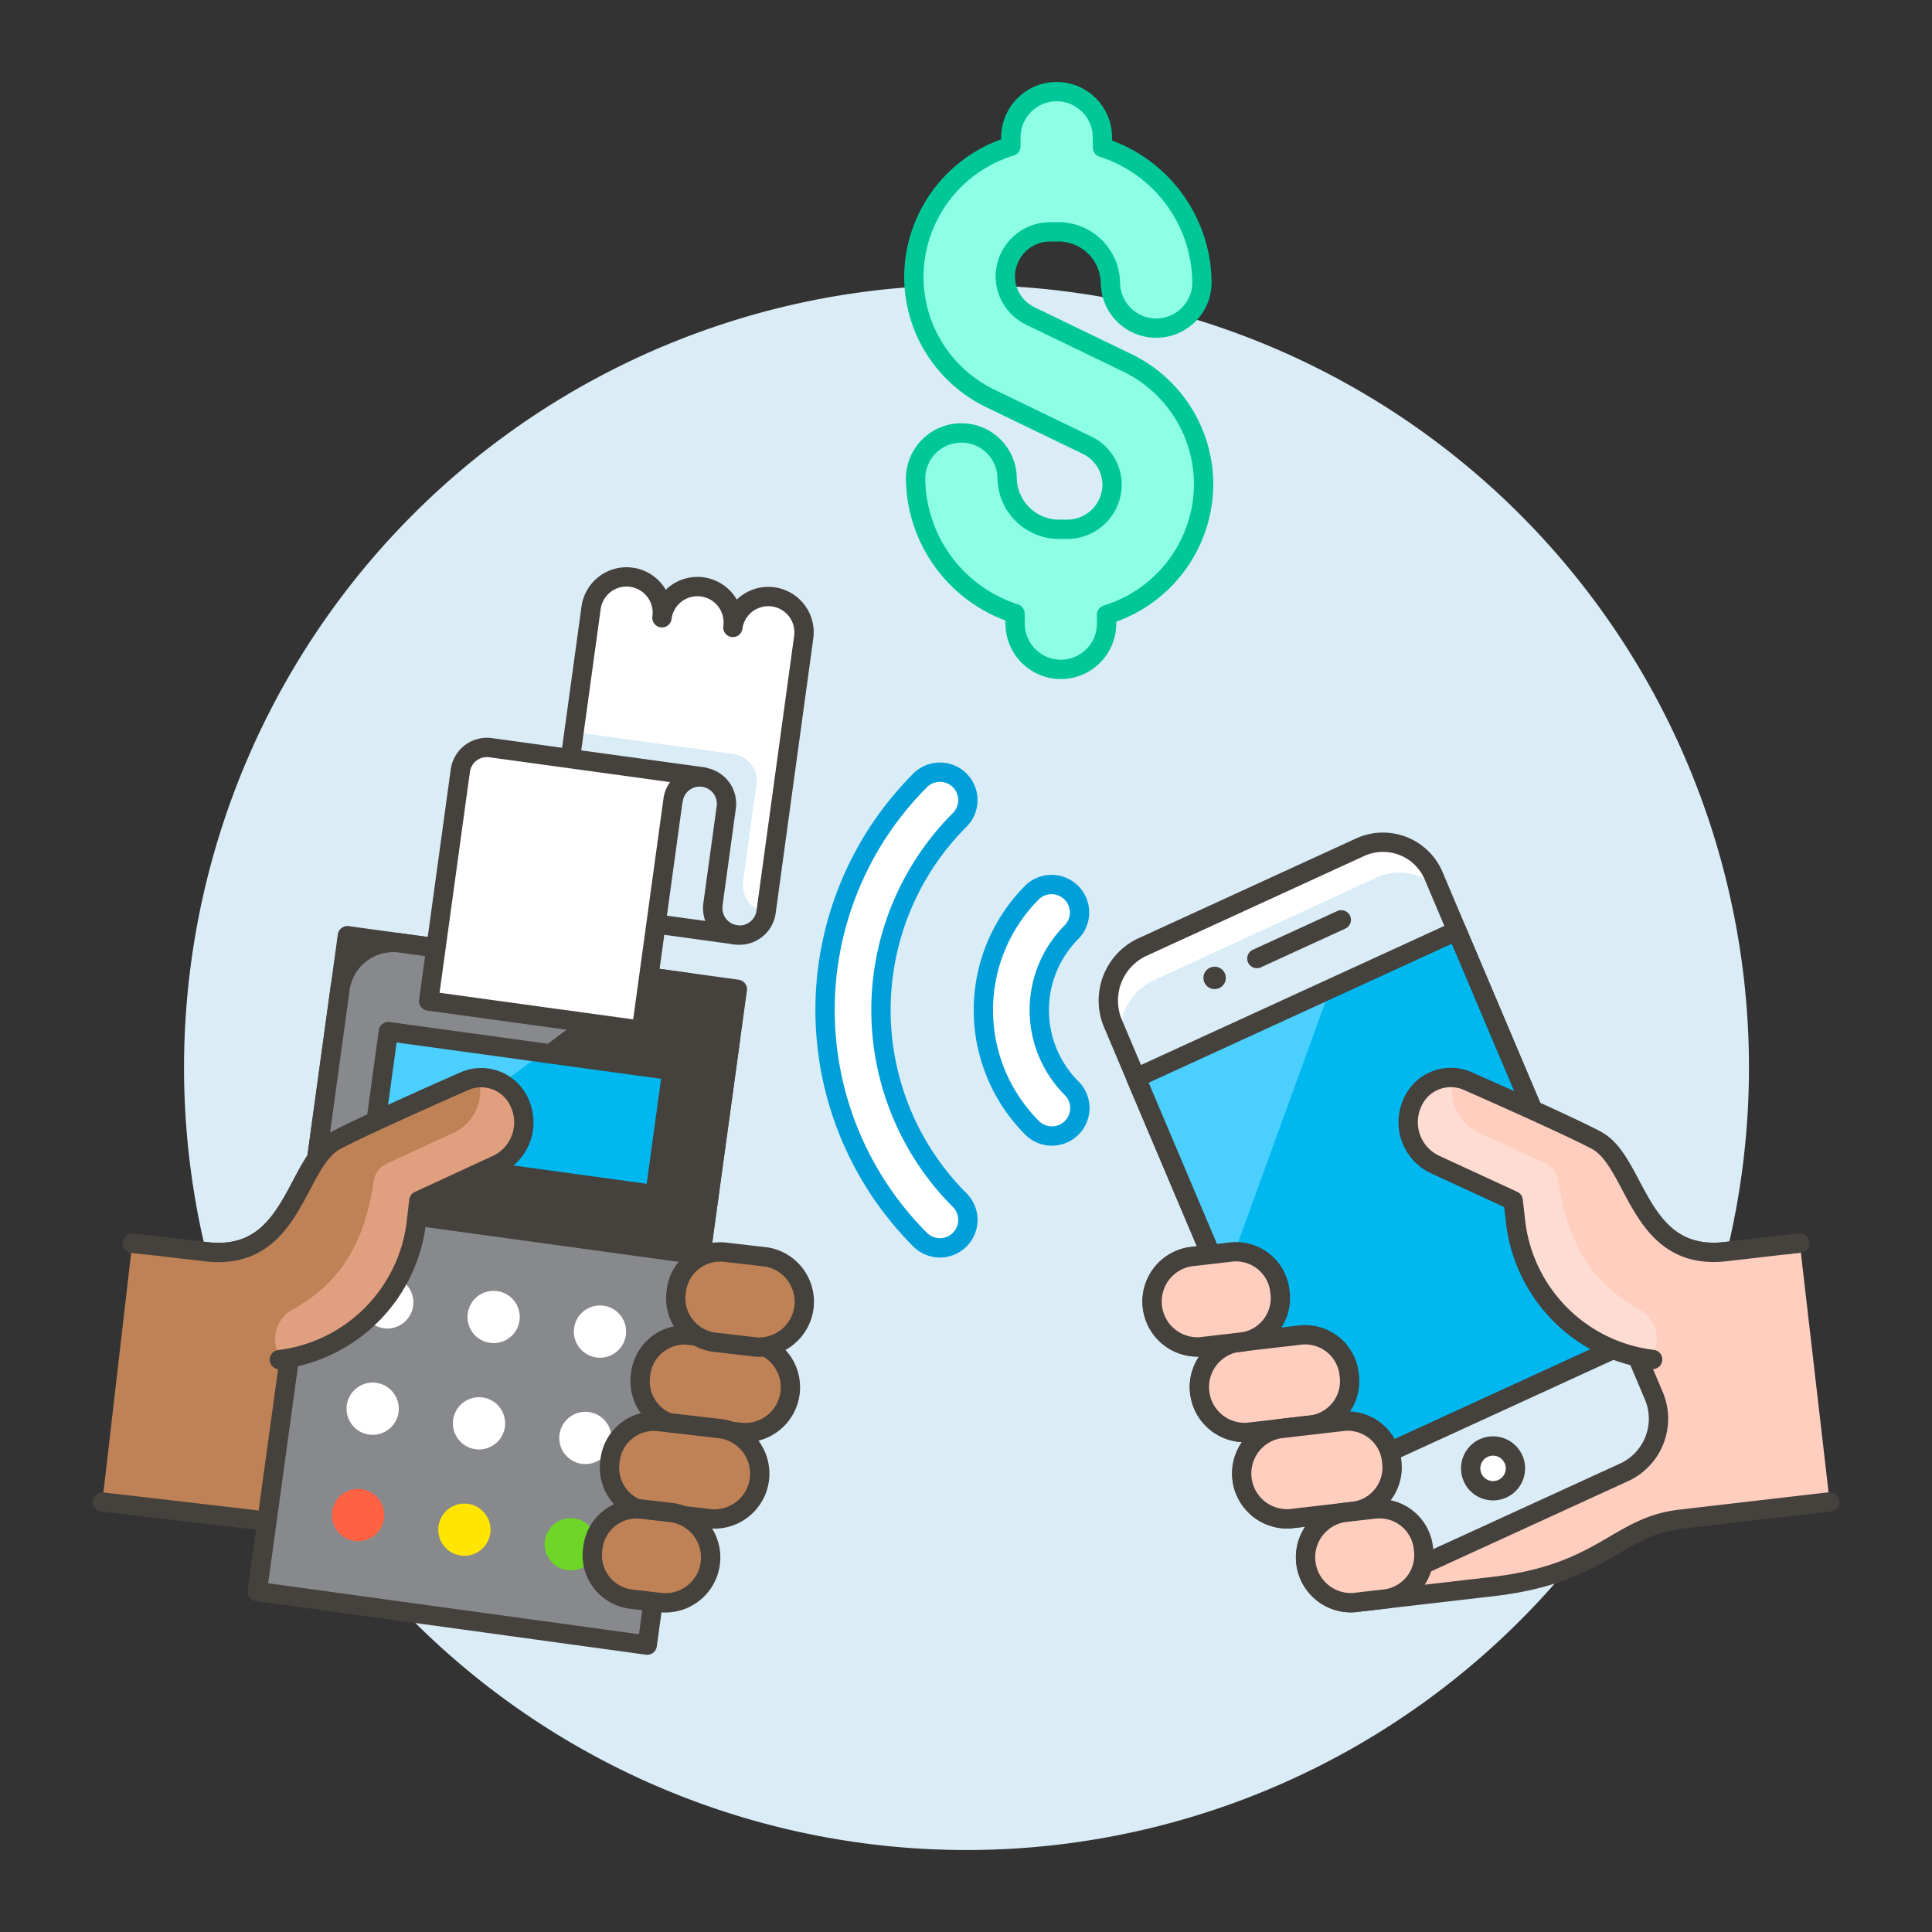 <svg viewBox="0 0 100 100" xmlns="http://www.w3.org/2000/svg" id="Nfc-Payment-2--Streamline-Ux"><rect x="0" y="0" width="100" height="100" fill="#333333" stroke="none"/><desc>NFC Payment 2 Streamline Illustration: https://streamlinehq.com</desc><path d="M10.026 55.257a40 40 0 1 0 80 0 40 40 0 1 0 -80 0Z" fill="#daedf7" stroke="#daedf7" stroke-width="1"></path><path d="M48.651 64.589a1.445 1.445 0 0 1 -1.024 -0.424 16.813 16.813 0 0 1 0 -23.772 1.446 1.446 0 1 1 2.047 2.044 13.92 13.92 0 0 0 0 19.682 1.447 1.447 0 0 1 -1.023 2.47Z" fill="#ffffff" stroke="#009fd9" stroke-linecap="round" stroke-linejoin="round" stroke-width="1"></path><path d="M54.446 58.8a1.445 1.445 0 0 1 -1.023 -0.423 8.618 8.618 0 0 1 0 -12.187 1.448 1.448 0 0 1 2.046 2.049 5.719 5.719 0 0 0 0 8.09 1.447 1.447 0 0 1 -1.023 2.471Z" fill="#ffffff" stroke="#009fd9" stroke-linecap="round" stroke-linejoin="round" stroke-width="1"></path><path d="M61.583 65.052a2.349 2.349 0 0 0 0.539 4.66l1.909 -0.231a2.349 2.349 0 0 0 0.541 4.66l1.658 -0.192a2.349 2.349 0 0 0 0.541 4.66l2.764 -0.32a2.349 2.349 0 0 0 0.541 4.661l7.193 -0.833c5.7 -0.659 6.43 -3.105 9.689 -3.482l7.746 -0.9 -1.55 -13.4 -3.839 0.445c-4.525 0.523 -4.583 -4.586 -6.657 -5.739C81.41 58.351 76 55.969 76 55.969a2.168 2.168 0 0 0 -2.927 1.2 2.416 2.416 0 0 0 1.175 3.091l4.079 1.884 0.109 0.95Z" fill="#ffcebf" stroke-width="1"></path><path d="m93.154 64.339 -3.839 0.445c-4.525 0.523 -4.583 -4.586 -6.657 -5.739C81.41 58.351 76 55.969 76 55.969a2.168 2.168 0 0 0 -2.927 1.2 2.416 2.416 0 0 0 1.175 3.091l4.079 1.884 0.109 0.95 -16.848 1.96a2.349 2.349 0 0 0 0.539 4.66l1.909 -0.231a2.349 2.349 0 0 0 0.541 4.66l1.658 -0.192a2.349 2.349 0 0 0 0.541 4.66l2.764 -0.32a2.349 2.349 0 0 0 0.541 4.661l7.193 -0.833c5.7 -0.659 6.43 -3.105 9.689 -3.482l7.746 -0.9" fill="none" stroke="#45413c" stroke-linecap="round" stroke-linejoin="round" stroke-width="1"></path><path d="M85.583 72.2a3.054 3.054 0 0 1 -1.448 3.974l-11.362 5.205a2.846 2.846 0 0 1 -3.8 -1.569L57.625 53.02a3.055 3.055 0 0 1 1.448 -3.973l11.363 -5.211a2.848 2.848 0 0 1 3.8 1.569Z" fill="#daedf7" stroke-width="1"></path><path d="m59.677 50.758 11.6 -5.349a2.786 2.786 0 0 1 3.275 0.756l-0.322 -0.76a2.848 2.848 0 0 0 -3.8 -1.569l-11.357 5.211a3.055 3.055 0 0 0 -1.448 3.973l0.4 0.945a3.009 3.009 0 0 1 1.652 -3.207Z" fill="#ffffff" stroke-width="1"></path><path d="M84.409 69.425 67.802 77.04l-9.003 -21.248 16.607 -7.615 9.003 21.248z" fill="#00b8f0" stroke-width="1"></path><path d="m63.309 66.435 5.542 -15.252 -10.052 4.609 4.51 10.643z" fill="#4acfff" stroke-width="1"></path><path d="M85.583 72.2a3.054 3.054 0 0 1 -1.448 3.974l-11.362 5.205a2.846 2.846 0 0 1 -3.8 -1.569L57.625 53.02a3.055 3.055 0 0 1 1.448 -3.973l11.363 -5.211a2.848 2.848 0 0 1 3.8 1.569Z" fill="none" stroke="#45413c" stroke-linecap="round" stroke-linejoin="round" stroke-width="1"></path><path d="m75.406 48.177 -16.607 7.615 9.003 21.248 16.607 -7.615 -9.003 -21.248z" fill="none" stroke="#45413c" stroke-linecap="round" stroke-linejoin="round" stroke-width="1"></path><path d="m65.055 49.614 4.37 -2.004" fill="none" stroke="#45413c" stroke-linecap="round" stroke-linejoin="round" stroke-width="1"></path><path d="M62.29 50.616a0.579 0.579 0 1 0 1.158 0 0.579 0.579 0 1 0 -1.158 0Z" fill="#45413c" stroke-width="1"></path><path d="M76.122 76.003a1.158 1.158 0 1 0 2.316 0 1.158 1.158 0 1 0 -2.316 0Z" fill="#ffffff" stroke="#45413c" stroke-linecap="round" stroke-linejoin="round" stroke-width="1"></path><path d="M69.835 71.171a2.289 2.289 0 0 1 -1.944 2.586l-3.319 0.384a2.349 2.349 0 0 1 -0.54 -4.66l3.32 -0.384a2.289 2.289 0 0 1 2.483 2.074Z" fill="#ffcebf" stroke="#45413c" stroke-linecap="round" stroke-linejoin="round" stroke-width="1"></path><path d="M72.034 75.639a2.289 2.289 0 0 1 -1.944 2.586l-3.319 0.385a2.349 2.349 0 0 1 -0.54 -4.661l3.32 -0.384a2.289 2.289 0 0 1 2.483 2.074Z" fill="#ffcebf" stroke="#45413c" stroke-linecap="round" stroke-linejoin="round" stroke-width="1"></path><path d="M73.679 80.171a2.29 2.29 0 0 1 -1.943 2.587l-1.66 0.192a2.349 2.349 0 0 1 -0.539 -4.661L71.2 78.1a2.289 2.289 0 0 1 2.479 2.071Z" fill="#ffcebf" stroke="#45413c" stroke-linecap="round" stroke-linejoin="round" stroke-width="1"></path><path d="M66.251 66.873a2.288 2.288 0 0 1 -1.944 2.586l-2.185 0.253a2.349 2.349 0 0 1 -0.539 -4.66l2.185 -0.253a2.288 2.288 0 0 1 2.483 2.074Z" fill="#ffcebf" stroke="#45413c" stroke-linecap="round" stroke-linejoin="round" stroke-width="1"></path><path d="M85.541 70.366a8.122 8.122 0 0 1 -7.11 -7.274l-0.109 -0.95 -4.079 -1.884a2.416 2.416 0 0 1 -1.175 -3.091A2.168 2.168 0 0 1 76 55.969s5.415 2.382 6.663 3.076c2.074 1.153 2.132 6.262 6.657 5.739l3.839 -0.445" fill="#ffcebf" stroke-width="1"></path><path d="M85.418 70.342a1.746 1.746 0 0 0 0.3 -1.4 1.714 1.714 0 0 0 -0.84 -1.154c-2.751 -1.509 -3.8 -3.828 -4.223 -6.657a1.183 1.183 0 0 0 -0.655 -0.909l-3.5 -1.616a2.4 2.4 0 0 1 -1.252 -2.832 2.192 2.192 0 0 0 -2.176 1.393 2.416 2.416 0 0 0 1.175 3.091l4.079 1.884 0.109 0.95a8.131 8.131 0 0 0 6.985 7.261" fill="#ffdcd1" stroke-width="1"></path><path d="M85.541 70.366a8.122 8.122 0 0 1 -7.11 -7.274l-0.109 -0.95 -4.079 -1.884a2.416 2.416 0 0 1 -1.175 -3.091A2.168 2.168 0 0 1 76 55.969s5.415 2.382 6.663 3.076c2.074 1.153 2.132 6.262 6.657 5.739l3.839 -0.445" fill="none" stroke="#45413c" stroke-linecap="round" stroke-linejoin="round" stroke-width="1"></path><path d="m29.924 82.959 -7.193 -0.833c-5.7 -0.66 -6.43 -3.105 -9.689 -3.483l-7.746 -0.9 1.55 -13.4 3.839 0.444c4.525 0.524 4.583 -4.585 6.657 -5.738 1.248 -0.694 6.663 -3.076 6.663 -3.076a2.168 2.168 0 0 1 2.927 1.2 2.416 2.416 0 0 1 -1.175 3.091l-4.079 1.884 -0.109 0.95 12.317 1.432Z" fill="#bf8256" stroke-width="1"></path><path d="m6.846 64.348 3.839 0.444c4.525 0.524 4.583 -4.585 6.657 -5.738 1.248 -0.694 6.663 -3.076 6.663 -3.076a2.168 2.168 0 0 1 2.927 1.2 2.416 2.416 0 0 1 -1.175 3.091l-4.079 1.884 -0.109 0.95 12.367 1.438 -4.012 18.42 -7.193 -0.833c-5.7 -0.66 -6.43 -3.105 -9.689 -3.483l-7.746 -0.9" fill="none" stroke="#45413c" stroke-linecap="round" stroke-linejoin="round" stroke-width="1"></path><path d="M40.02 30.893a1.852 1.852 0 0 0 -2.087 1.583 1.852 1.852 0 1 0 -3.67 -0.5 1.852 1.852 0 1 0 -3.67 -0.5l-1.954 14.213 8.261 1.134a1.389 1.389 0 1 0 2.753 0.378l1.947 -14.22a1.854 1.854 0 0 0 -1.58 -2.088Z" fill="#ffffff" stroke-width="1"></path><path d="m38.461 45.636 0.694 -5.046a1.389 1.389 0 0 0 -1.187 -1.565L29.71 37.89l-1.071 7.8 8.261 1.133a1.389 1.389 0 1 0 2.753 0.378 1.389 1.389 0 0 1 -1.192 -1.565Z" fill="#daedf7" stroke-width="1"></path><path d="M40.02 30.893a1.852 1.852 0 0 0 -2.087 1.583 1.852 1.852 0 1 0 -3.67 -0.5 1.852 1.852 0 1 0 -3.67 -0.5l-1.954 14.213 8.261 1.134a1.389 1.389 0 1 0 2.753 0.378l1.947 -14.22a1.854 1.854 0 0 0 -1.58 -2.088Z" fill="none" stroke="#45413c" stroke-linecap="round" stroke-linejoin="round" stroke-width="1"></path><path d="m13.316 82.378 4.665 -33.947 20.184 2.774 -4.665 33.947Z" fill="#87898c" stroke="#45413c" stroke-linecap="round" stroke-linejoin="round" stroke-width="1"></path><path d="m35.411 50.826 -14.679 -2.017a2.779 2.779 0 0 0 -3.132 2.374l-1.513 11.01 20.185 2.773 1.513 -11.01a2.779 2.779 0 0 0 -2.374 -3.13Z" fill="#45413c" stroke-width="1"></path><path d="M20.732 48.809a2.779 2.779 0 0 0 -3.132 2.374l-1.513 11.01 1.271 0.174L33.012 50.5Z" fill="#87898c" stroke-width="1"></path><path d="m35.411 50.826 -14.679 -2.017a2.779 2.779 0 0 0 -3.132 2.374l-1.513 11.01 20.185 2.773 1.513 -11.01a2.779 2.779 0 0 0 -2.374 -3.13Z" fill="none" stroke="#45413c" stroke-linecap="round" stroke-linejoin="round" stroke-width="1"></path><path d="m19.219 59.819 0.883 -6.423 14.68 2.017 -0.883 6.423Z" fill="#00b8f0" stroke-width="1"></path><path d="M21.019 53.522a0.927 0.927 0 0 0 -1.044 0.792l-0.63 4.587a0.927 0.927 0 0 0 0.791 1.044l0.641 0.088 7.305 -5.54Z" fill="#4acfff" stroke-width="1"></path><path d="m19.219 59.819 0.883 -6.423 14.68 2.017 -0.883 6.423Z" fill="none" stroke="#45413c" stroke-linecap="round" stroke-linejoin="round" stroke-width="1"></path><path d="M18.193 67.411a1.852 1.852 0 1 0 3.704 0 1.852 1.852 0 1 0 -3.704 0Z" fill="#ffffff" stroke="#87898c" stroke-linecap="round" stroke-linejoin="round" stroke-width="1"></path><path d="M17.437 72.915a1.852 1.852 0 1 0 3.704 0 1.852 1.852 0 1 0 -3.704 0Z" fill="#ffffff" stroke="#87898c" stroke-linecap="round" stroke-linejoin="round" stroke-width="1"></path><path d="M16.681 78.42a1.852 1.852 0 1 0 3.704 0 1.852 1.852 0 1 0 -3.704 0Z" fill="#ff6242" stroke="#87898c" stroke-linecap="round" stroke-linejoin="round" stroke-width="1"></path><path d="M23.698 68.167a1.852 1.852 0 1 0 3.704 0 1.852 1.852 0 1 0 -3.704 0Z" fill="#ffffff" stroke="#87898c" stroke-linecap="round" stroke-linejoin="round" stroke-width="1"></path><path d="M22.942 73.672a1.852 1.852 0 1 0 3.704 0 1.852 1.852 0 1 0 -3.704 0Z" fill="#ffffff" stroke="#87898c" stroke-linecap="round" stroke-linejoin="round" stroke-width="1"></path><path d="M22.185 79.177a1.852 1.852 0 1 0 3.704 0 1.852 1.852 0 1 0 -3.704 0Z" fill="#ffe500" stroke="#87898c" stroke-linecap="round" stroke-linejoin="round" stroke-width="1"></path><path d="M29.203 68.923a1.852 1.852 0 1 0 3.704 0 1.852 1.852 0 1 0 -3.704 0Z" fill="#ffffff" stroke="#87898c" stroke-linecap="round" stroke-linejoin="round" stroke-width="1"></path><path d="M28.447 74.428a1.852 1.852 0 1 0 3.704 0 1.852 1.852 0 1 0 -3.704 0Z" fill="#ffffff" stroke="#87898c" stroke-linecap="round" stroke-linejoin="round" stroke-width="1"></path><path d="M27.69 79.933a1.852 1.852 0 1 0 3.704 0 1.852 1.852 0 1 0 -3.704 0Z" fill="#6dd627" stroke="#87898c" stroke-linecap="round" stroke-linejoin="round" stroke-width="1"></path><path d="m36.9 46.823 0.693 -5.046a1.389 1.389 0 0 0 -2.752 -0.378l-8.261 -1.135 -0.694 5.046a1.39 1.39 0 0 0 1.187 1.566l11.01 1.513a1.39 1.39 0 0 1 -1.183 -1.566Z" fill="#daedf7" stroke="#45413c" stroke-linecap="round" stroke-linejoin="round" stroke-width="1"></path><path d="M25.393 38.7a1.39 1.39 0 0 0 -1.566 1.187l-1.639 11.926L33.2 53.326 34.837 41.4a1.389 1.389 0 0 1 1.563 -1.188Z" fill="#ffffff" stroke="#45413c" stroke-linecap="round" stroke-linejoin="round" stroke-width="1"></path><path d="M33.155 71.18a2.289 2.289 0 0 0 1.945 2.586l3.32 0.384a2.349 2.349 0 0 0 0.539 -4.66l-3.319 -0.384a2.288 2.288 0 0 0 -2.485 2.074Z" fill="#bf8256" stroke="#45413c" stroke-linecap="round" stroke-linejoin="round" stroke-width="1"></path><path d="M31.57 75.648a2.288 2.288 0 0 0 1.943 2.586l3.32 0.384a2.349 2.349 0 0 0 0.539 -4.66l-3.319 -0.384a2.288 2.288 0 0 0 -2.483 2.074Z" fill="#bf8256" stroke="#45413c" stroke-linecap="round" stroke-linejoin="round" stroke-width="1"></path><path d="M30.679 80.18a2.29 2.29 0 0 0 1.944 2.586l1.66 0.193a2.349 2.349 0 0 0 0.539 -4.661l-1.66 -0.192a2.29 2.29 0 0 0 -2.483 2.074Z" fill="#bf8256" stroke="#45413c" stroke-linecap="round" stroke-linejoin="round" stroke-width="1"></path><path d="M35 66.882a2.289 2.289 0 0 0 1.943 2.586l2.186 0.253a2.349 2.349 0 0 0 0.539 -4.661l-2.186 -0.252A2.288 2.288 0 0 0 35 66.882Z" fill="#bf8256" stroke="#45413c" stroke-linecap="round" stroke-linejoin="round" stroke-width="1"></path><path d="M14.459 70.375a8.122 8.122 0 0 0 7.11 -7.274l0.109 -0.95 4.079 -1.884a2.416 2.416 0 0 0 1.175 -3.091 2.168 2.168 0 0 0 -2.927 -1.2s-5.415 2.382 -6.663 3.076c-2.074 1.153 -2.132 6.262 -6.657 5.738l-3.839 -0.444" fill="#bf8256" stroke-width="1"></path><path d="M14.582 70.351a1.748 1.748 0 0 1 -0.3 -1.405 1.715 1.715 0 0 1 0.84 -1.153c2.751 -1.509 3.8 -3.828 4.223 -6.658a1.181 1.181 0 0 1 0.663 -0.9l3.5 -1.616a2.4 2.4 0 0 0 1.252 -2.832 2.192 2.192 0 0 1 2.176 1.393 2.416 2.416 0 0 1 -1.175 3.091l-4.079 1.884 -0.109 0.95a8.13 8.13 0 0 1 -6.985 7.26" fill="#e09f7e" stroke-width="1"></path><path d="M14.459 70.375a8.122 8.122 0 0 0 7.11 -7.274l0.109 -0.95 4.079 -1.884a2.416 2.416 0 0 0 1.175 -3.091 2.168 2.168 0 0 0 -2.927 -1.2s-5.415 2.382 -6.663 3.076c-2.074 1.153 -2.132 6.262 -6.657 5.738l-3.839 -0.444" fill="none" stroke="#45413c" stroke-linecap="round" stroke-linejoin="round" stroke-width="1"></path><path d="M54.933 34.648a2.371 2.371 0 0 1 -2.39 -2.348l-0.005 -0.539a7.421 7.421 0 0 1 -5.147 -6.961 2.369 2.369 0 0 1 4.738 -0.044 2.693 2.693 0 0 0 2.738 2.641l0.373 0a2.324 2.324 0 0 0 2.322 -2.318 2.285 2.285 0 0 0 -1.307 -2.041l-4.978 -2.407a7 7 0 0 1 -3.977 -6.268 7.1 7.1 0 0 1 5.022 -6.791l0 -0.438a2.369 2.369 0 0 1 4.738 -0.043l0.005 0.54a7.416 7.416 0 0 1 5.148 6.962 2.369 2.369 0 1 1 -4.738 0.043A2.693 2.693 0 0 0 54.727 12l-0.37 0a2.325 2.325 0 0 0 -2.323 2.32 2.284 2.284 0 0 0 1.307 2.039l4.979 2.407a7 7 0 0 1 3.98 6.262 7.093 7.093 0 0 1 -5.023 6.791l0 0.438a2.372 2.372 0 0 1 -2.344 2.391Z" fill="#8cffe4" stroke="#00c798" stroke-linecap="round" stroke-linejoin="round" stroke-width="1"></path></svg>